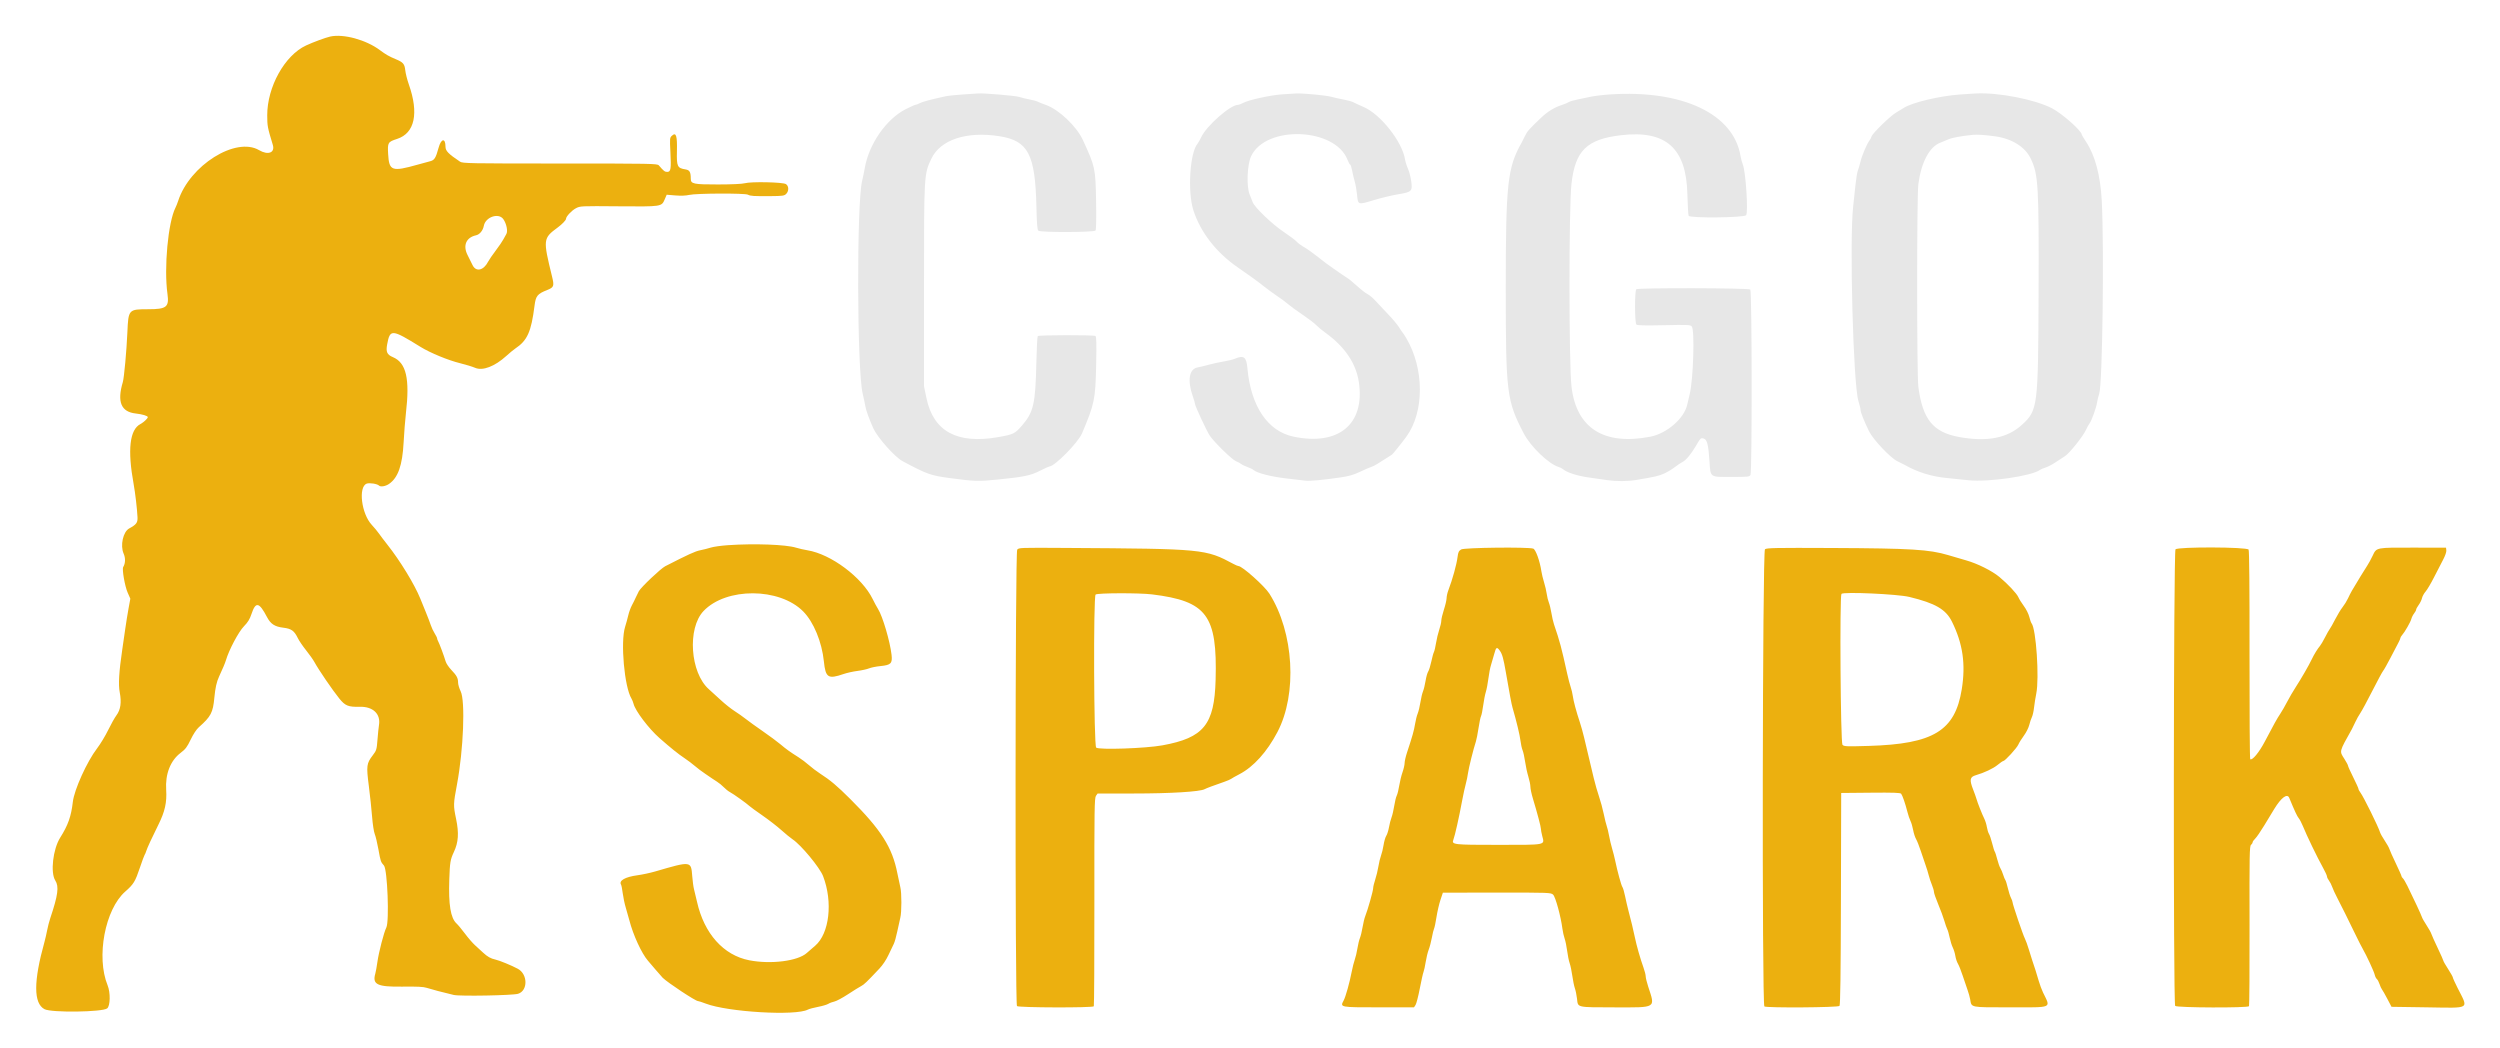 <svg id="svg" version="1.1" xmlns="http://www.w3.org/2000/svg" xmlns:xlink="http://www.w3.org/1999/xlink" width="400" height="167.715" viewBox="0, 0, 400,167.715"><g id="svgg"><path id="path0" d="M154.130 15.110 C 152.977 15.183,151.694 15.318,151.279 15.409 C 148.787 15.958,147.615 16.270,147.170 16.505 C 146.893 16.650,146.581 16.770,146.477 16.770 C 146.373 16.771,145.673 17.083,144.922 17.464 C 141.807 19.045,139.028 23.040,138.363 26.893 C 138.265 27.460,138.075 28.382,137.940 28.941 C 137.048 32.632,137.116 59.118,138.027 62.977 C 138.201 63.715,138.394 64.621,138.455 64.990 C 138.566 65.662,139.028 66.947,139.720 68.507 C 140.375 69.981,143.157 73.116,144.403 73.782 C 148.314 75.873,148.900 76.083,151.970 76.494 C 155.928 77.023,156.529 77.042,159.586 76.735 C 163.853 76.306,164.878 76.093,166.413 75.314 C 167.151 74.940,167.823 74.633,167.905 74.633 C 168.733 74.633,172.488 70.826,173.116 69.350 C 175.111 64.659,175.269 63.902,175.382 58.516 C 175.457 54.918,175.432 53.858,175.270 53.757 C 174.980 53.578,166.211 53.594,166.042 53.774 C 165.967 53.855,165.866 55.769,165.817 58.029 C 165.674 64.603,165.368 65.948,163.539 68.062 C 162.376 69.406,162.154 69.514,159.643 69.950 C 153.135 71.081,149.342 69.010,148.241 63.724 L 147.841 61.803 147.841 45.786 C 147.841 27.862,147.840 27.876,149.019 25.392 C 150.463 22.352,154.647 20.969,159.905 21.794 C 164.505 22.516,165.633 24.665,165.827 33.078 C 165.890 35.845,165.965 36.767,166.136 36.909 C 166.501 37.213,175.079 37.186,175.289 36.881 C 175.389 36.736,175.422 34.931,175.374 32.201 C 175.280 26.897,175.239 26.707,173.266 22.414 C 172.241 20.183,169.393 17.493,167.290 16.770 C 166.804 16.602,166.248 16.381,166.055 16.277 C 165.862 16.174,165.269 16.011,164.739 15.915 C 164.208 15.819,163.456 15.635,163.068 15.506 C 162.481 15.310,157.307 14.876,156.478 14.953 C 156.340 14.966,155.283 15.036,154.130 15.110 M205.031 15.104 C 203.141 15.251,199.795 15.993,198.912 16.461 C 198.591 16.632,198.223 16.771,198.094 16.771 C 196.854 16.771,193.044 20.121,192.185 21.967 C 191.990 22.384,191.734 22.839,191.614 22.977 C 190.383 24.404,189.986 30.646,190.937 33.627 C 192.046 37.103,194.573 40.377,197.954 42.720 C 200.140 44.234,201.159 44.972,202.180 45.782 C 202.826 46.293,203.807 47.011,204.361 47.376 C 204.914 47.742,205.687 48.316,206.079 48.653 C 206.471 48.990,207.528 49.760,208.427 50.363 C 209.327 50.967,210.289 51.700,210.566 51.991 C 210.843 52.283,211.522 52.848,212.075 53.247 C 215.191 55.495,216.979 58.148,217.423 61.182 C 218.400 67.870,214.179 71.372,206.960 69.863 C 202.838 69.001,200.142 65.005,199.589 58.940 C 199.419 57.072,199.027 56.787,197.505 57.423 C 197.200 57.550,196.391 57.744,195.708 57.853 C 195.024 57.962,193.975 58.191,193.375 58.363 C 192.776 58.534,191.998 58.722,191.647 58.780 C 190.256 59.012,189.944 60.849,190.856 63.434 C 191.042 63.962,191.195 64.487,191.195 64.601 C 191.195 64.939,193.061 68.956,193.567 69.706 C 194.289 70.778,197.121 73.541,197.755 73.792 C 198.067 73.916,198.440 74.116,198.583 74.237 C 198.726 74.358,199.175 74.574,199.581 74.717 C 199.987 74.860,200.436 75.081,200.579 75.209 C 201.119 75.690,203.393 76.274,205.786 76.547 C 207.124 76.699,208.513 76.862,208.874 76.909 C 209.560 76.998,211.746 76.792,214.591 76.371 C 215.837 76.187,216.613 75.959,217.610 75.484 C 218.348 75.132,219.140 74.789,219.371 74.722 C 219.602 74.655,220.055 74.430,220.377 74.222 C 221.980 73.192,222.598 72.801,222.700 72.755 C 222.813 72.704,224.312 70.837,225.013 69.877 C 227.911 65.900,227.903 58.989,224.994 54.088 C 224.775 53.719,224.523 53.336,224.435 53.236 C 224.347 53.137,224.067 52.722,223.813 52.314 C 223.558 51.906,222.765 50.969,222.051 50.231 C 221.337 49.493,220.439 48.538,220.055 48.108 C 219.672 47.679,219.115 47.211,218.819 47.070 C 218.523 46.928,217.753 46.329,217.107 45.739 C 216.461 45.149,215.750 44.569,215.527 44.450 C 215.134 44.241,211.658 41.789,211.488 41.600 C 211.408 41.511,210.618 40.910,209.561 40.133 C 209.284 39.929,208.792 39.615,208.470 39.436 C 208.147 39.257,207.694 38.907,207.463 38.659 C 207.233 38.411,206.327 37.731,205.451 37.148 C 203.586 35.906,200.755 33.203,200.438 32.361 C 200.318 32.043,200.095 31.483,199.942 31.117 C 199.411 29.845,199.548 26.326,200.180 24.990 C 202.550 19.981,213.632 20.406,215.608 25.581 C 215.766 25.994,215.954 26.331,216.028 26.331 C 216.101 26.331,216.242 26.765,216.342 27.296 C 216.442 27.826,216.634 28.637,216.769 29.099 C 216.903 29.560,217.064 30.484,217.126 31.152 C 217.279 32.801,217.258 32.794,219.784 32.029 C 220.974 31.668,222.708 31.249,223.637 31.098 C 225.895 30.730,226.022 30.605,225.794 28.981 C 225.699 28.306,225.463 27.405,225.269 26.979 C 225.075 26.554,224.865 25.886,224.803 25.496 C 224.350 22.666,220.904 18.298,218.197 17.125 C 217.505 16.826,216.750 16.479,216.519 16.355 C 216.288 16.232,215.609 16.043,215.010 15.936 C 214.411 15.830,213.540 15.634,213.076 15.501 C 212.234 15.260,208.652 14.916,207.379 14.954 C 207.010 14.965,205.954 15.033,205.031 15.104 M257.610 15.109 C 256.457 15.185,255.023 15.360,254.423 15.496 C 253.824 15.633,252.881 15.832,252.327 15.938 C 251.774 16.044,251.170 16.226,250.985 16.342 C 250.801 16.458,250.348 16.650,249.979 16.769 C 248.697 17.182,247.649 17.819,246.568 18.844 C 244.706 20.609,244.335 21.027,244.015 21.719 C 243.845 22.088,243.599 22.579,243.468 22.809 C 241.200 26.811,240.922 29.344,240.922 46.038 C 240.922 62.914,241.068 64.090,243.802 69.350 C 244.901 71.463,247.807 74.254,249.392 74.718 C 249.623 74.785,249.925 74.938,250.063 75.058 C 250.681 75.591,252.327 76.129,254.118 76.384 C 255.163 76.533,256.522 76.728,257.139 76.818 C 258.618 77.033,260.412 77.025,261.784 76.796 C 264.809 76.293,265.479 76.137,266.331 75.736 C 266.839 75.497,267.593 75.038,268.008 74.714 C 268.423 74.390,268.961 74.032,269.204 73.917 C 269.722 73.671,270.573 72.661,271.279 71.454 C 272.093 70.060,272.108 70.045,272.572 70.162 C 273.131 70.302,273.335 71.085,273.517 73.777 C 273.698 76.458,273.490 76.310,277.091 76.310 C 279.701 76.310,279.917 76.287,280.078 75.986 C 280.344 75.489,280.317 46.589,280.050 46.323 C 279.804 46.077,262.201 46.034,261.814 46.279 C 261.533 46.457,261.540 51.591,261.822 51.931 C 261.936 52.069,263.155 52.097,266.212 52.033 C 270.097 51.951,270.463 51.967,270.686 52.236 C 271.174 52.824,270.933 60.661,270.353 63.061 C 270.186 63.753,270.008 64.511,269.957 64.745 C 269.481 66.938,266.702 69.355,264.067 69.868 C 256.641 71.313,252.232 68.526,251.442 61.887 C 251.017 58.311,251.010 33.239,251.433 29.434 C 252.029 24.081,253.888 22.265,259.427 21.627 C 266.548 20.805,269.801 23.704,269.980 31.027 C 270.024 32.826,270.116 34.402,270.185 34.529 C 270.401 34.928,279.077 34.836,279.381 34.431 C 279.742 33.951,279.318 27.459,278.852 26.328 C 278.720 26.007,278.557 25.405,278.489 24.990 C 277.389 18.218,269.203 14.344,257.610 15.109 M313.685 15.113 C 310.370 15.337,305.879 16.408,304.570 17.286 C 304.340 17.441,303.811 17.761,303.396 17.997 C 302.471 18.524,299.611 21.306,299.449 21.837 C 299.384 22.049,299.237 22.335,299.122 22.474 C 298.743 22.927,297.905 24.886,297.687 25.828 C 297.570 26.335,297.380 26.977,297.267 27.254 C 297.153 27.530,296.976 28.587,296.874 29.602 C 296.772 30.616,296.606 32.164,296.506 33.040 C 295.898 38.368,296.517 61.467,297.340 64.131 C 297.535 64.761,297.694 65.429,297.694 65.615 C 297.694 65.976,298.248 67.362,299.053 69.015 C 299.686 70.316,302.499 73.290,303.567 73.788 C 303.980 73.981,304.507 74.246,304.738 74.377 C 306.776 75.539,309.017 76.241,311.447 76.478 C 312.507 76.582,314.079 76.743,314.938 76.837 C 318.111 77.181,325.182 76.152,326.434 75.163 C 326.539 75.080,326.927 74.918,327.296 74.803 C 327.665 74.687,328.369 74.319,328.861 73.984 C 329.352 73.649,330.027 73.211,330.360 73.010 C 331.078 72.576,333.277 69.836,333.767 68.763 C 333.957 68.348,334.206 67.895,334.320 67.757 C 334.637 67.374,335.401 65.253,335.528 64.405 C 335.590 63.991,335.747 63.351,335.876 62.983 C 336.394 61.517,336.678 39.650,336.278 32.076 C 336.065 28.044,335.211 24.857,333.756 22.666 C 333.385 22.108,333.082 21.602,333.082 21.541 C 333.082 20.944,329.911 18.141,328.302 17.316 C 325.545 15.901,319.722 14.770,316.143 14.953 C 315.912 14.965,314.806 15.037,313.685 15.113 M319.245 21.817 C 321.922 22.190,324.016 23.503,324.915 25.373 C 326.136 27.914,326.236 29.640,326.173 47.044 C 326.107 65.146,326.045 65.639,323.522 67.960 C 321.193 70.103,317.931 70.739,313.457 69.922 C 309.301 69.163,307.618 67.093,306.936 61.902 C 306.683 59.981,306.680 31.464,306.932 29.503 C 307.382 25.997,308.717 23.472,310.461 22.825 C 310.772 22.710,311.339 22.476,311.719 22.305 C 312.327 22.033,313.722 21.773,315.639 21.575 C 316.331 21.504,317.615 21.590,319.245 21.817 " stroke="none" fill="#e7e7e7" fill-rule="evenodd"></path><path id="path1" d="M52.830 5.850 C 52.072 6.020,50.150 6.730,48.966 7.277 C 45.557 8.855,42.747 13.912,42.757 18.449 C 42.761 20.171,42.799 20.372,43.650 23.179 C 44.032 24.438,42.900 24.874,41.455 24.025 C 37.723 21.831,30.342 26.464,28.504 32.155 C 28.391 32.503,28.199 32.986,28.076 33.228 C 26.889 35.577,26.215 42.851,26.796 47.044 C 27.084 49.123,26.643 49.476,23.749 49.476 C 20.563 49.476,20.542 49.499,20.381 53.166 C 20.251 56.137,19.857 60.448,19.652 61.134 C 18.708 64.298,19.368 65.902,21.719 66.160 C 22.766 66.275,23.648 66.540,23.648 66.739 C 23.648 66.949,22.976 67.581,22.483 67.836 C 20.744 68.735,20.378 71.961,21.387 77.484 C 21.636 78.842,21.937 81.430,22.001 82.746 C 22.044 83.625,21.821 83.928,20.674 84.550 C 19.693 85.081,19.206 87.278,19.781 88.578 C 20.100 89.298,20.073 90.141,19.713 90.724 C 19.500 91.067,19.974 93.797,20.423 94.813 L 20.854 95.790 20.571 97.329 C 20.416 98.175,20.182 99.623,20.052 100.545 C 19.921 101.468,19.703 102.977,19.567 103.899 C 19.036 107.501,18.916 109.520,19.158 110.776 C 19.467 112.375,19.300 113.549,18.636 114.443 C 18.352 114.824,17.753 115.891,17.304 116.813 C 16.856 117.736,16.056 119.057,15.526 119.748 C 13.914 121.856,11.876 126.359,11.653 128.302 C 11.388 130.620,10.890 132.029,9.631 134.024 C 8.472 135.860,8.041 139.626,8.846 140.881 C 9.466 141.845,9.282 143.222,8.041 146.918 C 7.871 147.426,7.647 148.294,7.543 148.847 C 7.439 149.400,7.248 150.231,7.120 150.692 C 5.350 157.033,5.352 160.545,7.127 161.471 C 8.237 162.050,16.407 161.943,17.151 161.340 C 17.652 160.933,17.689 158.812,17.216 157.652 C 15.364 153.117,16.800 145.494,20.041 142.649 C 21.385 141.469,21.632 141.063,22.398 138.784 C 22.739 137.769,23.075 136.864,23.144 136.771 C 23.214 136.679,23.326 136.415,23.393 136.184 C 23.526 135.725,24.330 133.979,25.346 131.944 C 26.387 129.857,26.717 128.378,26.588 126.373 C 26.425 123.840,27.266 121.691,28.905 120.453 C 29.675 119.872,29.939 119.524,30.510 118.332 C 30.929 117.459,31.434 116.693,31.814 116.357 C 33.755 114.636,34.073 114.031,34.298 111.614 C 34.443 110.068,34.663 109.080,35.046 108.260 C 35.612 107.047,36.017 106.086,36.141 105.660 C 36.629 103.991,38.170 101.085,39.037 100.199 C 39.662 99.561,39.959 99.077,40.237 98.242 C 40.911 96.216,41.455 96.320,42.714 98.718 C 43.306 99.846,43.951 100.267,45.339 100.434 C 46.622 100.589,47.082 100.921,47.655 102.104 C 47.854 102.516,48.449 103.390,48.975 104.047 C 49.502 104.704,50.097 105.543,50.297 105.912 C 50.971 107.154,53.200 110.420,54.303 111.782 C 55.238 112.935,55.735 113.133,57.581 113.086 C 59.678 113.033,60.937 114.238,60.637 116.011 C 60.578 116.362,60.470 117.409,60.398 118.338 C 60.275 119.937,60.234 120.072,59.651 120.836 C 58.645 122.153,58.598 122.512,59.011 125.738 C 59.210 127.287,59.446 129.516,59.537 130.693 C 59.628 131.869,59.818 133.108,59.959 133.445 C 60.100 133.783,60.364 134.882,60.545 135.887 C 60.897 137.843,60.922 137.918,61.430 138.483 C 61.991 139.106,62.309 147.448,61.810 148.415 C 61.437 149.136,60.598 152.368,60.386 153.902 C 60.282 154.653,60.129 155.505,60.046 155.794 C 59.550 157.521,60.368 157.913,64.356 157.862 C 66.795 157.831,67.755 157.879,68.297 158.060 C 68.962 158.282,70.848 158.778,72.604 159.193 C 73.581 159.423,82.038 159.270,82.888 159.006 C 84.487 158.511,84.463 155.873,82.851 155.006 C 81.851 154.468,79.908 153.670,79.261 153.530 C 78.525 153.372,77.993 153.073,77.300 152.428 C 76.969 152.119,76.383 151.581,76.000 151.234 C 75.616 150.886,74.896 150.056,74.400 149.389 C 73.904 148.722,73.294 147.987,73.044 147.757 C 72.097 146.884,71.748 144.764,71.886 140.713 C 71.978 137.985,72.055 137.524,72.621 136.318 C 73.350 134.762,73.448 133.308,72.976 131.037 C 72.520 128.844,72.524 128.679,73.124 125.477 C 74.157 119.958,74.464 112.146,73.707 110.608 C 73.480 110.147,73.294 109.519,73.293 109.213 C 73.291 108.492,73.076 108.090,72.196 107.170 C 71.800 106.755,71.398 106.151,71.304 105.828 C 71.050 104.962,70.297 102.937,70.104 102.602 C 70.012 102.442,69.937 102.233,69.937 102.137 C 69.937 102.042,69.760 101.682,69.544 101.338 C 69.327 100.994,69.052 100.411,68.933 100.042 C 68.813 99.673,68.453 98.730,68.132 97.945 C 67.811 97.161,67.411 96.180,67.244 95.765 C 66.336 93.515,63.993 89.680,61.967 87.128 C 61.454 86.482,60.854 85.690,60.632 85.367 C 60.410 85.044,59.887 84.413,59.471 83.965 C 57.821 82.190,57.299 77.893,58.671 77.381 C 59.117 77.214,60.369 77.413,60.645 77.694 C 60.887 77.940,61.678 77.814,62.224 77.442 C 63.689 76.445,64.384 74.480,64.580 70.776 C 64.661 69.254,64.824 67.178,64.942 66.164 C 65.593 60.577,65.003 58.034,62.845 57.133 C 61.920 56.746,61.722 56.297,61.946 55.094 C 62.407 52.623,62.667 52.643,67.286 55.504 C 68.828 56.459,71.713 57.648,73.627 58.117 C 74.503 58.331,75.585 58.664,76.030 58.855 C 77.230 59.371,79.162 58.631,81.015 56.947 C 81.527 56.481,82.168 55.952,82.440 55.771 C 84.376 54.480,84.997 53.096,85.528 48.889 C 85.723 47.341,85.978 47.028,87.551 46.402 C 88.630 45.972,88.701 45.772,88.323 44.229 C 86.866 38.283,86.884 38.132,89.238 36.394 C 89.951 35.868,90.566 35.223,90.566 35.002 C 90.566 34.643,91.456 33.690,92.127 33.332 C 92.824 32.959,92.884 32.956,98.935 33.008 C 105.881 33.067,105.850 33.072,106.352 31.902 L 106.672 31.156 108.053 31.270 C 108.934 31.343,109.738 31.312,110.273 31.186 C 111.374 30.924,119.194 30.893,119.665 31.148 C 120.074 31.370,120.573 31.401,123.312 31.380 C 125.214 31.365,125.488 31.326,125.786 31.027 C 126.247 30.566,126.226 29.759,125.744 29.453 C 125.253 29.140,120.154 29.036,119.161 29.319 C 118.756 29.434,117.064 29.511,114.880 29.514 C 110.965 29.518,110.524 29.426,110.524 28.607 C 110.524 27.531,110.346 27.211,109.688 27.106 C 108.371 26.895,108.253 26.649,108.309 24.207 C 108.366 21.694,108.179 21.109,107.510 21.714 C 107.163 22.029,107.154 22.125,107.266 24.336 C 107.404 27.058,107.331 27.505,106.747 27.505 C 106.368 27.505,106.183 27.360,105.409 26.457 C 105.173 26.181,104.208 26.163,89.602 26.163 C 75.085 26.162,74.017 26.142,73.609 25.869 C 71.747 24.624,71.279 24.143,71.279 23.477 C 71.279 22.042,70.587 22.137,70.179 23.628 C 69.725 25.292,69.515 25.626,68.812 25.803 C 68.462 25.892,67.572 26.134,66.834 26.342 C 62.693 27.511,62.255 27.355,62.103 24.654 C 61.999 22.802,62.054 22.708,63.539 22.225 C 66.363 21.305,67.043 18.138,65.412 13.501 C 65.152 12.763,64.896 11.746,64.842 11.240 C 64.735 10.228,64.502 9.958,63.312 9.466 C 62.268 9.034,61.704 8.712,60.788 8.025 C 58.581 6.369,54.946 5.376,52.830 5.850 M80.523 35.052 C 81.036 35.759,81.291 37.008,81.012 37.449 C 80.883 37.653,80.664 38.046,80.525 38.323 C 80.386 38.600,79.844 39.392,79.321 40.084 C 78.797 40.776,78.247 41.578,78.100 41.867 C 77.375 43.286,76.162 43.557,75.610 42.422 C 75.455 42.105,75.091 41.371,74.801 40.792 C 74.035 39.265,74.589 37.993,76.171 37.646 C 76.751 37.518,77.273 36.881,77.414 36.127 C 77.678 34.724,79.761 34.004,80.523 35.052 M116.508 87.227 C 115.417 87.300,114.172 87.473,113.740 87.611 C 113.309 87.748,112.540 87.943,112.031 88.043 C 111.238 88.199,110.127 88.707,106.435 90.597 C 105.717 90.965,102.589 93.927,102.217 94.591 C 102.088 94.822,101.867 95.275,101.725 95.597 C 101.583 95.920,101.303 96.486,101.102 96.855 C 100.902 97.224,100.642 97.941,100.524 98.449 C 100.406 98.956,100.178 99.786,100.017 100.294 C 99.255 102.696,99.899 109.930,101.040 111.782 C 101.154 111.966,101.302 112.343,101.371 112.619 C 101.645 113.731,103.813 116.592,105.515 118.088 C 107.326 119.680,108.556 120.668,109.518 121.305 C 110.025 121.641,110.769 122.202,111.172 122.551 C 111.574 122.901,112.329 123.469,112.849 123.813 C 113.369 124.158,113.870 124.500,113.962 124.573 C 114.055 124.647,114.394 124.869,114.717 125.067 C 115.040 125.265,115.530 125.666,115.807 125.957 C 116.084 126.249,116.531 126.602,116.801 126.743 C 117.340 127.024,119.508 128.573,119.924 128.973 C 120.067 129.111,121.001 129.790,122.000 130.482 C 122.998 131.174,124.351 132.222,125.006 132.811 C 125.662 133.400,126.472 134.063,126.806 134.285 C 128.165 135.184,131.159 138.797,131.693 140.181 C 133.283 144.306,132.708 149.363,130.426 151.317 C 129.858 151.803,129.254 152.327,129.084 152.480 C 127.646 153.772,123.347 154.318,119.888 153.647 C 115.761 152.846,112.660 149.377,111.521 144.286 C 111.351 143.531,111.135 142.623,111.040 142.271 C 110.945 141.918,110.817 140.969,110.755 140.162 C 110.569 137.746,110.599 137.750,104.822 139.436 C 104.038 139.665,102.766 139.938,101.997 140.041 C 100.011 140.309,98.973 140.908,99.374 141.556 C 99.437 141.659,99.556 142.277,99.638 142.931 C 99.721 143.584,99.939 144.617,100.124 145.225 C 100.309 145.833,100.567 146.746,100.698 147.254 C 101.301 149.596,102.658 152.544,103.669 153.711 C 103.829 153.895,104.376 154.537,104.884 155.136 C 105.392 155.736,105.907 156.323,106.028 156.441 C 106.853 157.247,111.273 160.168,111.668 160.168 C 111.773 160.168,112.332 160.350,112.911 160.573 C 116.429 161.930,127.325 162.571,129.261 161.535 C 129.461 161.427,130.192 161.231,130.883 161.099 C 131.575 160.967,132.315 160.748,132.528 160.613 C 132.740 160.479,133.178 160.314,133.501 160.247 C 133.824 160.180,134.805 159.654,135.681 159.079 C 136.558 158.504,137.501 157.918,137.778 157.776 C 138.254 157.532,138.643 157.160,140.709 154.969 C 141.234 154.412,141.810 153.548,142.161 152.788 C 142.482 152.096,142.860 151.304,143.003 151.027 C 143.145 150.751,143.399 149.845,143.568 149.015 C 143.736 148.184,143.953 147.203,144.050 146.834 C 144.275 145.979,144.279 142.849,144.057 141.971 C 143.963 141.602,143.746 140.583,143.574 139.706 C 142.766 135.584,140.981 132.768,136.061 127.860 C 133.923 125.726,132.866 124.836,131.180 123.749 C 130.658 123.412,129.873 122.817,129.435 122.426 C 128.998 122.035,128.243 121.466,127.758 121.160 C 126.387 120.297,125.823 119.892,124.858 119.078 C 124.366 118.662,123.109 117.733,122.066 117.011 C 121.022 116.290,119.790 115.402,119.329 115.038 C 118.868 114.674,118.047 114.094,117.504 113.750 C 116.961 113.405,115.980 112.624,115.324 112.014 C 114.667 111.404,113.812 110.624,113.424 110.282 C 110.428 107.639,109.940 100.532,112.565 97.767 C 116.185 93.954,124.709 93.989,128.515 97.831 C 130.179 99.512,131.501 102.708,131.821 105.828 C 132.090 108.439,132.494 108.698,134.957 107.846 C 135.495 107.660,136.501 107.436,137.192 107.348 C 137.883 107.260,138.714 107.077,139.039 106.941 C 139.363 106.806,140.185 106.640,140.866 106.573 C 142.554 106.406,142.805 106.151,142.648 104.765 C 142.407 102.630,141.216 98.590,140.489 97.442 C 140.285 97.119,139.897 96.403,139.627 95.849 C 137.936 92.378,132.950 88.651,129.190 88.045 C 128.643 87.957,127.824 87.770,127.369 87.628 C 125.748 87.125,120.744 86.940,116.508 87.227 M162.751 87.956 C 162.428 88.418,162.394 160.649,162.717 160.973 C 162.976 161.232,174.851 161.265,175.010 161.007 C 175.067 160.915,175.107 153.387,175.100 144.278 C 175.088 129.437,175.114 127.676,175.351 127.338 L 175.617 126.960 181.454 126.960 C 187.297 126.960,191.987 126.673,192.741 126.269 C 193.064 126.097,194.033 125.733,195.873 125.095 C 196.370 124.922,196.861 124.712,196.963 124.628 C 197.065 124.543,197.677 124.199,198.322 123.863 C 200.566 122.695,202.724 120.300,204.390 117.128 C 207.599 111.017,207.028 101.188,203.103 94.985 C 202.329 93.762,198.762 90.580,198.153 90.569 C 198.059 90.567,197.719 90.425,197.398 90.253 C 192.876 87.829,192.665 87.809,170.508 87.668 C 163.142 87.621,162.982 87.627,162.751 87.956 M233.788 87.911 C 233.409 88.141,233.306 88.353,233.215 89.085 C 233.057 90.339,232.420 92.643,231.715 94.507 C 231.575 94.876,231.458 95.421,231.454 95.718 C 231.450 96.015,231.258 96.836,231.027 97.542 C 230.797 98.249,230.608 99.043,230.608 99.308 C 230.608 99.573,230.460 100.223,230.278 100.754 C 230.097 101.285,229.868 102.239,229.768 102.875 C 229.669 103.511,229.515 104.167,229.427 104.332 C 229.339 104.497,229.150 105.182,229.009 105.855 C 228.867 106.528,228.643 107.244,228.511 107.445 C 228.379 107.647,228.190 108.319,228.091 108.938 C 227.992 109.557,227.808 110.310,227.682 110.613 C 227.556 110.915,227.368 111.704,227.265 112.367 C 227.163 113.029,226.967 113.839,226.831 114.165 C 226.694 114.491,226.505 115.245,226.410 115.840 C 226.243 116.884,225.982 117.811,225.136 120.364 C 224.917 121.025,224.738 121.800,224.738 122.087 C 224.738 122.373,224.585 123.040,224.399 123.568 C 224.212 124.096,223.978 125.057,223.877 125.702 C 223.777 126.348,223.598 127.065,223.480 127.296 C 223.362 127.526,223.181 128.262,223.078 128.931 C 222.974 129.601,222.781 130.431,222.648 130.776 C 222.515 131.122,222.330 131.837,222.237 132.365 C 222.143 132.893,221.949 133.507,221.803 133.729 C 221.658 133.950,221.464 134.612,221.373 135.200 C 221.281 135.788,221.097 136.548,220.964 136.890 C 220.831 137.231,220.641 138.017,220.542 138.637 C 220.443 139.256,220.214 140.201,220.034 140.736 C 219.854 141.271,219.706 141.888,219.706 142.108 C 219.706 142.528,218.843 145.579,218.440 146.583 C 218.310 146.906,218.118 147.698,218.013 148.344 C 217.907 148.990,217.717 149.772,217.590 150.084 C 217.462 150.395,217.280 151.149,217.184 151.761 C 217.089 152.372,216.899 153.174,216.763 153.543 C 216.627 153.912,216.407 154.780,216.274 155.472 C 215.932 157.248,215.304 159.490,214.980 160.089 C 214.390 161.178,214.371 161.174,220.633 161.174 L 226.240 161.174 226.487 160.796 C 226.623 160.589,226.930 159.400,227.169 158.155 C 227.408 156.910,227.676 155.718,227.764 155.507 C 227.852 155.295,228.008 154.578,228.111 153.913 C 228.214 153.248,228.430 152.365,228.591 151.950 C 228.753 151.535,228.980 150.667,229.098 150.021 C 229.215 149.375,229.375 148.722,229.454 148.569 C 229.532 148.417,229.706 147.586,229.839 146.724 C 229.973 145.862,230.257 144.632,230.471 143.991 L 230.860 142.825 239.494 142.817 C 247.900 142.809,248.139 142.818,248.497 143.145 C 248.877 143.490,249.731 146.616,249.986 148.592 C 250.052 149.097,250.213 149.814,250.344 150.185 C 250.476 150.556,250.657 151.440,250.746 152.150 C 250.836 152.859,251.017 153.745,251.149 154.118 C 251.280 154.491,251.471 155.402,251.572 156.143 C 251.674 156.883,251.857 157.773,251.979 158.120 C 252.101 158.466,252.256 159.216,252.322 159.787 C 252.490 161.240,252.160 161.164,258.349 161.179 C 265.119 161.195,264.853 161.360,263.711 157.856 C 263.492 157.185,263.312 156.447,263.312 156.217 C 263.312 155.987,263.157 155.367,262.967 154.839 C 262.440 153.374,261.859 151.334,261.570 149.937 C 261.314 148.701,261.000 147.401,260.517 145.577 C 260.383 145.069,260.157 144.088,260.015 143.396 C 259.874 142.704,259.681 142.045,259.588 141.931 C 259.415 141.720,258.770 139.366,258.427 137.694 C 258.322 137.187,258.102 136.319,257.937 135.765 C 257.772 135.212,257.550 134.280,257.445 133.694 C 257.340 133.109,257.177 132.430,257.082 132.185 C 256.988 131.940,256.770 131.061,256.599 130.231 C 256.428 129.400,256.089 128.155,255.848 127.463 C 255.606 126.771,255.219 125.413,254.987 124.444 C 254.577 122.723,254.092 120.684,253.453 117.987 C 253.279 117.249,252.973 116.155,252.774 115.556 C 252.195 113.812,251.756 112.176,251.649 111.363 C 251.594 110.948,251.442 110.306,251.312 109.937 C 251.182 109.568,250.926 108.587,250.744 107.757 C 249.838 103.626,249.586 102.685,248.633 99.874 C 248.508 99.505,248.324 98.701,248.225 98.086 C 248.127 97.472,247.943 96.717,247.817 96.409 C 247.691 96.101,247.537 95.472,247.475 95.010 C 247.413 94.549,247.220 93.719,247.047 93.166 C 246.873 92.612,246.682 91.820,246.621 91.405 C 246.386 89.792,245.708 87.907,245.318 87.779 C 244.461 87.496,234.277 87.614,233.788 87.911 M282.394 87.883 C 281.995 88.210,281.902 160.780,282.301 161.032 C 282.699 161.285,294.105 161.205,294.318 160.948 C 294.453 160.786,294.518 155.965,294.548 143.799 L 294.591 126.876 299.306 126.832 C 302.954 126.797,304.059 126.835,304.186 127.000 C 304.398 127.273,304.862 128.618,305.179 129.880 C 305.316 130.425,305.540 131.087,305.676 131.352 C 305.813 131.616,306.004 132.264,306.101 132.792 C 306.197 133.321,306.410 133.979,306.574 134.256 C 306.737 134.532,307.079 135.400,307.335 136.184 C 307.590 136.969,307.936 137.987,308.103 138.449 C 308.271 138.910,308.491 139.627,308.594 140.042 C 308.696 140.457,308.927 141.150,309.107 141.582 C 309.287 142.015,309.434 142.524,309.434 142.714 C 309.434 142.904,309.744 143.795,310.122 144.695 C 310.500 145.595,310.939 146.784,311.097 147.338 C 311.256 147.891,311.466 148.495,311.565 148.679 C 311.664 148.864,311.837 149.468,311.950 150.021 C 312.064 150.574,312.288 151.291,312.449 151.614 C 312.609 151.937,312.793 152.537,312.856 152.948 C 312.919 153.359,313.108 153.925,313.275 154.206 C 313.442 154.487,313.788 155.358,314.043 156.143 C 314.298 156.927,314.645 157.945,314.813 158.407 C 314.981 158.868,315.170 159.547,315.233 159.916 C 315.456 161.232,315.166 161.174,321.503 161.174 C 328.601 161.174,328.127 161.384,326.881 158.791 C 326.673 158.357,326.365 157.527,326.198 156.947 C 325.876 155.828,325.470 154.543,325.175 153.711 C 325.077 153.434,324.829 152.642,324.624 151.950 C 324.419 151.258,324.133 150.465,323.988 150.188 C 323.680 149.600,322.013 144.693,322.012 144.370 C 322.011 144.249,321.897 143.934,321.759 143.668 C 321.620 143.402,321.392 142.690,321.252 142.086 C 321.112 141.482,320.934 140.907,320.856 140.808 C 320.778 140.710,320.621 140.327,320.506 139.958 C 320.392 139.589,320.192 139.118,320.062 138.911 C 319.932 138.704,319.706 138.062,319.559 137.485 C 319.413 136.908,319.235 136.361,319.164 136.268 C 319.093 136.176,318.906 135.578,318.748 134.940 C 318.590 134.301,318.361 133.622,318.240 133.430 C 318.119 133.239,317.966 132.742,317.900 132.327 C 317.834 131.912,317.647 131.308,317.484 130.985 C 317.140 130.300,316.392 128.405,316.226 127.799 C 316.164 127.568,315.930 126.914,315.708 126.345 C 315.087 124.755,315.171 124.310,316.143 124.029 C 317.463 123.648,318.919 122.962,319.597 122.401 C 320.023 122.049,320.442 121.761,320.527 121.761 C 320.800 121.761,322.701 119.683,322.935 119.129 C 323.060 118.834,323.459 118.193,323.822 117.703 C 324.185 117.214,324.572 116.444,324.682 115.991 C 324.792 115.539,324.982 114.973,325.105 114.734 C 325.227 114.494,325.382 113.807,325.447 113.208 C 325.513 112.608,325.673 111.603,325.802 110.974 C 326.309 108.514,325.779 100.608,325.049 99.728 C 324.961 99.621,324.797 99.158,324.686 98.698 C 324.573 98.234,324.189 97.465,323.822 96.972 C 323.459 96.482,323.060 95.841,322.935 95.546 C 322.694 94.974,321.251 93.436,319.901 92.312 C 318.717 91.327,316.365 90.156,314.549 89.648 C 314.088 89.519,312.805 89.144,311.698 88.814 C 308.676 87.914,305.788 87.738,293.090 87.679 C 284.055 87.637,282.661 87.664,282.394 87.883 M348.080 87.896 C 347.763 88.247,347.711 160.564,348.027 160.945 C 348.275 161.244,359.659 161.287,359.842 160.991 C 359.904 160.890,359.942 155.091,359.927 148.105 C 359.901 136.798,359.927 135.378,360.159 135.186 C 360.302 135.067,360.419 134.879,360.419 134.768 C 360.419 134.657,360.604 134.392,360.831 134.179 C 361.057 133.967,361.717 133.004,362.298 132.041 C 362.879 131.077,363.594 129.898,363.888 129.421 C 365.010 127.595,365.962 126.895,366.280 127.662 C 367.166 129.805,367.545 130.617,367.790 130.901 C 367.949 131.086,368.247 131.652,368.454 132.159 C 369.092 133.730,370.751 137.164,371.654 138.784 C 372.014 139.430,372.313 140.080,372.318 140.229 C 372.323 140.378,372.467 140.680,372.638 140.900 C 372.809 141.120,373.036 141.564,373.143 141.887 C 373.249 142.210,373.633 143.040,373.995 143.732 C 374.628 144.943,375.661 147.024,377.032 149.853 C 377.389 150.591,377.834 151.459,378.020 151.782 C 378.646 152.869,379.843 155.453,379.954 155.956 C 380.014 156.230,380.168 156.542,380.296 156.648 C 380.423 156.754,380.617 157.117,380.726 157.456 C 380.835 157.794,381.009 158.175,381.112 158.303 C 381.215 158.430,381.602 159.109,381.971 159.812 L 382.642 161.090 388.260 161.174 C 395.427 161.281,394.974 161.564,393.213 158.073 C 392.795 157.243,392.453 156.486,392.453 156.390 C 392.453 156.295,392.114 155.690,391.699 155.047 C 391.285 154.404,390.945 153.814,390.945 153.736 C 390.944 153.658,390.535 152.738,390.035 151.690 C 389.535 150.643,389.074 149.613,389.009 149.401 C 388.944 149.188,388.602 148.579,388.250 148.046 C 387.897 147.513,387.557 146.910,387.494 146.704 C 387.382 146.344,386.263 143.941,385.187 141.752 C 384.901 141.171,384.570 140.614,384.451 140.516 C 384.332 140.417,384.235 140.265,384.235 140.177 C 384.235 140.089,383.829 139.174,383.334 138.143 C 382.838 137.112,382.376 136.080,382.307 135.849 C 382.239 135.618,381.899 135.011,381.554 134.500 C 381.208 133.988,380.870 133.385,380.802 133.158 C 380.540 132.278,378.151 127.445,377.666 126.812 C 377.497 126.592,377.357 126.328,377.356 126.225 C 377.355 126.122,376.977 125.286,376.517 124.366 C 376.058 123.447,375.681 122.614,375.681 122.514 C 375.681 122.414,375.419 121.921,375.099 121.418 C 374.287 120.143,374.231 120.364,376.308 116.646 C 376.412 116.461,376.658 115.954,376.856 115.518 C 377.054 115.083,377.413 114.441,377.654 114.093 C 377.895 113.744,378.763 112.138,379.583 110.524 C 380.403 108.910,381.176 107.476,381.300 107.338 C 381.425 107.199,381.958 106.256,382.485 105.241 C 383.011 104.226,383.583 103.133,383.755 102.812 C 383.927 102.490,384.067 102.157,384.067 102.070 C 384.067 101.984,384.183 101.785,384.325 101.629 C 384.757 101.151,385.692 99.517,385.816 99.024 C 385.880 98.768,386.079 98.373,386.258 98.146 C 386.437 97.918,386.583 97.644,386.583 97.536 C 386.583 97.428,386.768 97.089,386.993 96.783 C 387.219 96.477,387.455 95.991,387.518 95.703 C 387.581 95.414,387.841 94.939,388.096 94.647 C 388.351 94.356,388.954 93.337,389.436 92.383 C 389.918 91.430,390.571 90.164,390.887 89.571 C 391.221 88.946,391.442 88.310,391.413 88.061 L 391.363 87.631 386.331 87.620 C 380.087 87.605,380.262 87.572,379.623 88.917 C 379.351 89.491,378.958 90.210,378.750 90.516 C 378.414 91.012,377.115 93.136,376.309 94.507 C 376.146 94.784,375.861 95.341,375.676 95.746 C 375.490 96.150,375.101 96.781,374.811 97.147 C 374.521 97.513,373.988 98.390,373.628 99.095 C 373.268 99.800,372.880 100.491,372.767 100.629 C 372.653 100.767,372.312 101.371,372.007 101.971 C 371.703 102.570,371.332 103.198,371.184 103.366 C 370.834 103.760,370.228 104.747,369.879 105.493 C 369.456 106.396,368.167 108.633,367.317 109.937 C 366.897 110.583,366.280 111.639,365.947 112.285 C 365.614 112.931,365.121 113.789,364.851 114.193 C 364.317 114.991,363.847 115.837,362.365 118.658 C 361.457 120.387,360.380 121.691,360.035 121.479 C 359.962 121.434,359.912 113.937,359.923 104.818 C 359.937 94.075,359.885 88.133,359.777 87.939 C 359.535 87.508,348.469 87.467,348.080 87.896 M184.323 95.101 C 193.101 96.180,194.779 98.433,194.499 108.763 C 194.304 115.954,192.603 118.048,185.979 119.256 C 183.292 119.746,175.824 120.001,175.388 119.618 C 175.014 119.291,174.924 95.499,175.296 95.128 C 175.553 94.870,182.280 94.850,184.323 95.101 M305.493 95.508 C 309.648 96.516,311.333 97.491,312.307 99.454 C 314.056 102.975,314.533 106.268,313.880 110.296 C 312.804 116.930,309.350 119.035,299.031 119.345 C 295.425 119.454,295.060 119.439,294.796 119.175 C 294.489 118.868,294.330 95.335,294.633 95.019 C 294.975 94.661,303.603 95.050,305.493 95.508 M239.983 104.127 C 240.357 104.653,240.554 105.357,240.926 107.505 C 241.549 111.103,241.843 112.665,242.001 113.208 C 242.642 115.416,243.176 117.633,243.273 118.491 C 243.336 119.044,243.489 119.742,243.613 120.041 C 243.737 120.340,243.920 121.164,244.018 121.873 C 244.117 122.582,244.348 123.647,244.531 124.240 C 244.714 124.833,244.864 125.571,244.864 125.879 C 244.864 126.187,245.041 127.029,245.258 127.748 C 245.987 130.164,246.541 132.258,246.541 132.593 C 246.541 132.775,246.643 133.317,246.767 133.797 C 247.143 135.246,247.490 135.178,239.705 135.178 C 232.534 135.178,232.237 135.144,232.538 134.360 C 232.792 133.699,233.442 130.800,233.952 128.050 C 234.123 127.128,234.378 125.958,234.519 125.451 C 234.660 124.943,234.823 124.151,234.882 123.690 C 234.983 122.901,235.757 119.802,236.146 118.628 C 236.244 118.335,236.432 117.371,236.565 116.485 C 236.698 115.600,236.878 114.742,236.965 114.579 C 237.052 114.417,237.208 113.645,237.311 112.865 C 237.414 112.085,237.606 111.107,237.738 110.692 C 237.869 110.277,238.052 109.310,238.146 108.544 C 238.239 107.778,238.430 106.797,238.571 106.364 C 238.711 105.931,238.941 105.143,239.082 104.612 C 239.373 103.519,239.501 103.450,239.983 104.127 " stroke="none" fill="#ecb00f" fill-rule="evenodd"></path></g></svg>